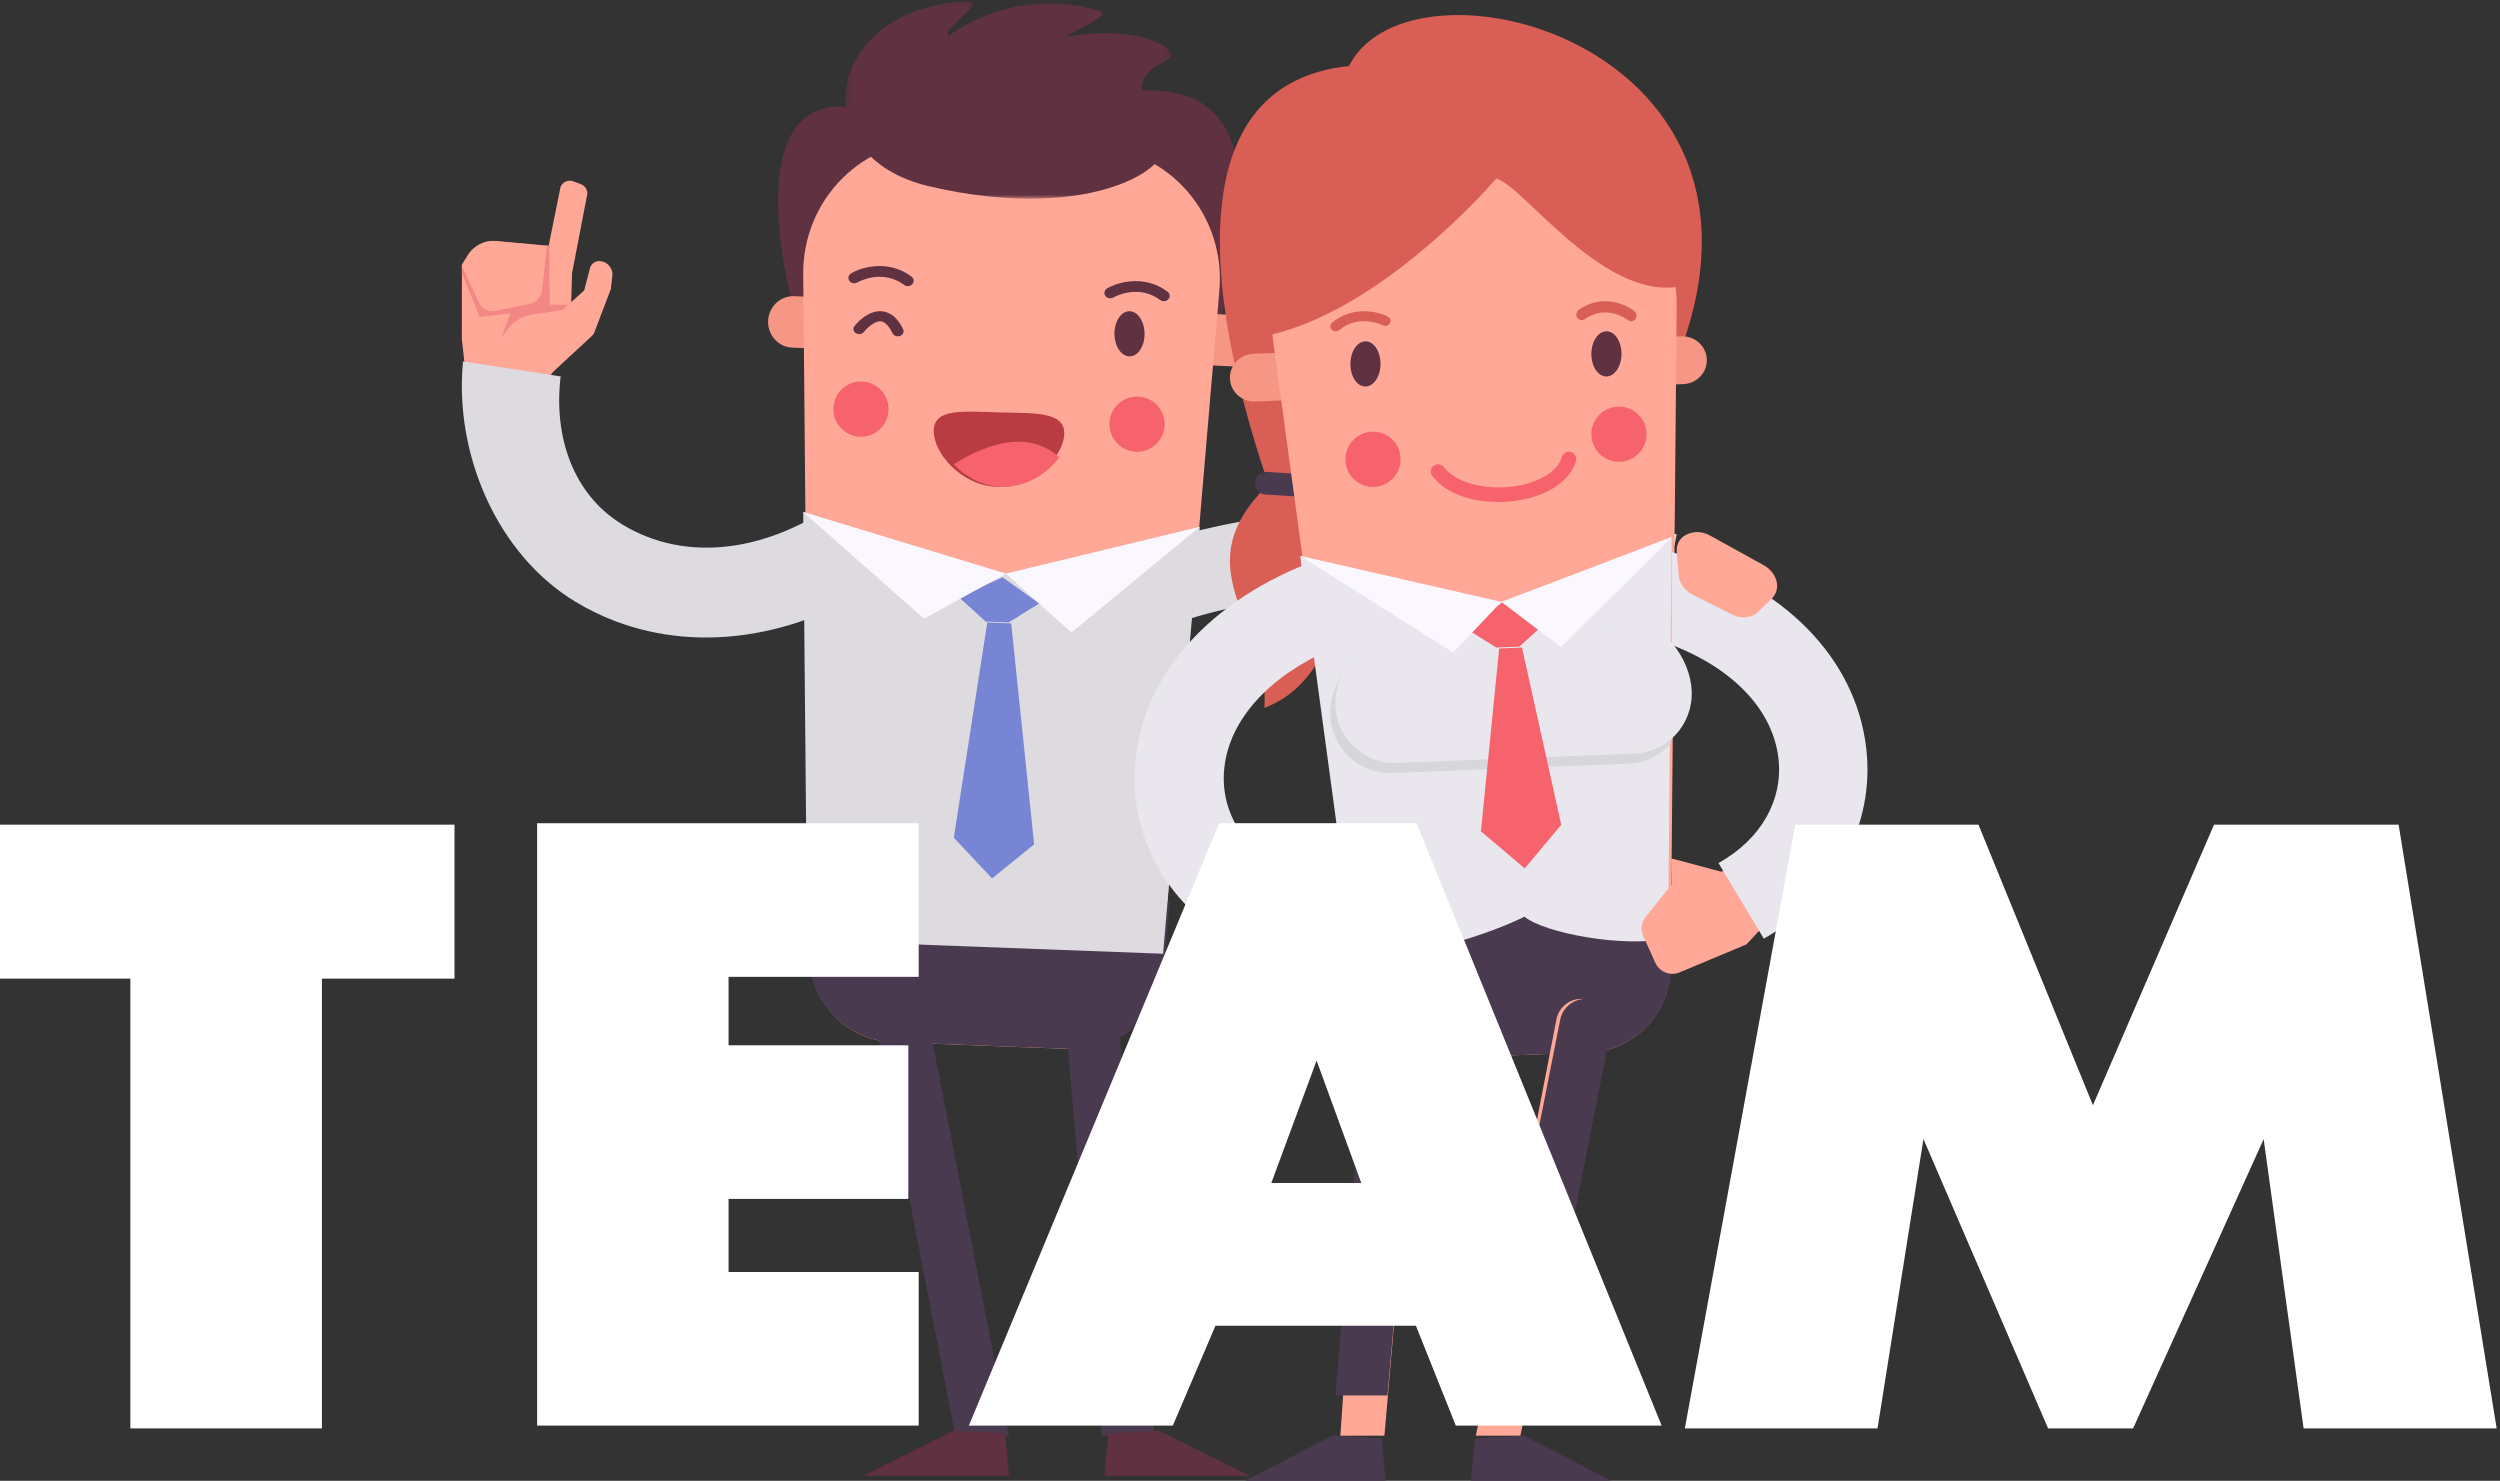 <?xml version="1.0" encoding="UTF-8"?>
<svg width="417px" height="247px" viewBox="0 0 417 247" version="1.1" xmlns="http://www.w3.org/2000/svg" xmlns:xlink="http://www.w3.org/1999/xlink">
    <rect x="0" y="0" width="417" height="247" fill="#333333" stroke="none"/>
    <!-- Generator: Sketch 46.2 (44496) - http://www.bohemiancoding.com/sketch -->
    <title>team</title>
    <desc>Created with Sketch.</desc>
    <defs>
        <polygon id="path-1" points="0.336 0.197 54.727 0.197 54.727 33.142 0.336 33.142 0.336 0.197"></polygon>
        <polygon id="path-3" points="0 25.48 0 0.234 75.809 0.234 75.809 25.48 4.756495e-15 25.48"></polygon>
    </defs>
    <g id="Page-1" stroke="none" stroke-width="1" fill="none" fill-rule="evenodd">
        <g id="team">
            <g id="Page-1">
                <path d="M132.008,50.018 C132.008,50.018 122.301,13.722 143.491,18.128 C164.68,22.533 176.268,16.822 186.914,15.401 C203.405,13.197 212.174,21.59 203.301,54.424 L132.008,50.018 Z" id="Fill-5" fill="#603141"></path>
                <path d="M205.8,61.118 L132.14,57.984 C129.822,57.885 128.021,55.885 128.118,53.515 L128.118,53.515 C128.214,51.146 130.172,49.305 132.49,49.404 L206.149,52.538 C208.467,52.637 210.268,54.638 210.171,57.007 C210.075,59.376 208.117,61.217 205.8,61.118" id="Fill-7" fill="#F59784"></path>
                <path d="M91.489,41.124 L93.502,31.169 C93.838,30.345 94.77,29.936 95.608,30.245 L96.89,30.718 C97.735,31.029 98.175,31.958 97.877,32.805 L95.421,45.546 L95.1,56.456 L90.883,64.471 L77.723,62.745 L77.036,56.546 L77.045,44.34 L78.007,42.755 C79.015,41.093 80.889,40.151 82.831,40.329 L91.489,41.124 Z" id="Fill-9" fill="#FFA897"></path>
                <path d="M95.458,50.243 L94.767,50.849 L91.682,50.84 L91.635,40.987 L82.884,40.211 C80.922,40.037 79.028,40.957 78.009,42.581 L77.037,44.13 L77.036,45.517 L80.027,52.868 L85.131,52.271 L83.605,56.405 L90.478,63.634 L91.738,62.492 L95.284,55.971 L95.458,50.243 Z" id="Fill-11" fill="#F38785"></path>
                <path d="M89.616,64.471 L98.742,56.018 C98.956,55.819 99.112,55.567 99.192,55.287 L101.888,48.214 L102.143,46.012 C102.278,44.837 101.416,43.733 100.227,43.557 L100.223,43.557 C99.392,43.435 98.603,43.952 98.397,44.752 L97.449,48.44 L93.808,51.706 L88.75,52.491 C87.136,52.742 85.684,53.601 84.704,54.886 L82.898,57.252 L89.616,64.471 Z" id="Fill-13" fill="#FFA897"></path>
                <path d="M88.416,50.688 C89.48,50.472 90.288,49.56 90.413,48.431 L91.271,40.701 L91.143,41.029 L82.687,40.212 C80.79,40.029 78.96,40.997 77.975,42.706 L77.036,44.336 L79.9,50.454 C80.394,51.509 81.501,52.087 82.603,51.864 L88.416,50.688 Z" id="Fill-15" fill="#FFA897"></path>
                <path d="M150.94,84.926 C148.472,81.57 143.731,80.834 140.348,83.283 C127.941,92.266 114.301,93.846 103.859,87.517 C95.558,82.483 92.306,72.788 93.517,62.789 L77.233,60.285 C75.734,75.695 82.889,92.433 95.954,100.356 C98.085,101.647 100.306,102.728 102.596,103.6 C117.092,109.117 134.367,106.237 149.284,95.437 C152.666,92.988 153.408,88.282 150.94,84.926" id="Fill-17" fill="#DDDAE0"></path>
                <path d="M194.292,104.661 L188.404,92.195 C189.719,91.591 221.284,77.553 279.675,89.124 L276.908,102.596 C223.475,92.007 194.578,104.533 194.292,104.661" id="Fill-19" fill="#DDDAE0"></path>
                <path d="M178.8,174.983 L148.913,173.833 C141.203,173.536 135.085,167.125 135.013,159.268 L133.979,45.891 C133.785,33.225 144.071,22.981 156.501,23.46 L182.623,24.466 C195.053,24.944 204.533,35.949 203.381,48.563 L193.763,161.53 C193.097,169.358 186.511,175.279 178.8,174.983" id="Fill-21" fill="#FFA897"></path>
                <path d="M149.757,56.098 C149.377,56.098 149.018,55.903 148.863,55.579 C148.453,54.716 147.78,53.671 146.911,53.597 C145.876,53.519 144.588,54.741 144.12,55.351 C143.824,55.737 143.224,55.841 142.78,55.584 C142.336,55.327 142.216,54.805 142.512,54.419 C142.725,54.142 144.662,51.709 147.099,51.925 C148.563,52.05 149.757,53.064 150.65,54.937 C150.853,55.366 150.619,55.857 150.126,56.034 C150.005,56.078 149.88,56.098 149.757,56.098" id="Fill-23" fill="#603141"></path>
                <path d="M134.813,148.2 L134.914,159.196 C134.986,167.089 141.156,173.529 148.932,173.827 L179.073,174.982 C186.849,175.281 193.491,169.333 194.163,161.468 L195.102,150.478 L134.813,148.2 Z" id="Fill-25" fill="#4A3A4F"></path>
                <polygon id="Fill-27" fill="#DDDAE0" points="134.635 156.855 194.001 159.085 200.127 87.887 167.782 95.721 133.976 85.403"></polygon>
                <polygon id="Fill-29" fill="#7785D4" points="167.223 96.288 159.934 99.604 164.4 103.673 168.249 103.824 173.331 100.659"></polygon>
                <polygon id="Fill-31" fill="#FBF7FF" points="133.976 85.403 154.115 103.201 167.782 95.683 178.715 105.498 200.127 87.878 167.782 95.683"></polygon>
                <polygon id="Fill-33" fill="#7785D4" points="164.679 103.824 159.096 139.724 165.476 146.525 172.494 140.832 168.667 103.982"></polygon>
                <path d="M177.517,72.384 C177.423,76.14 172.414,81.372 166.403,81.213 C160.392,81.055 155.654,75.566 155.748,71.81 C155.843,68.054 160.64,68.626 166.651,68.784 C172.662,68.943 177.612,68.628 177.517,72.384" id="Fill-35" fill="#BA3C43"></path>
                <path d="M190.915,55.653 C190.898,53.573 189.758,51.897 188.371,51.912 C186.983,51.926 185.873,53.625 185.892,55.705 C185.91,57.787 187.049,59.462 188.437,59.447 C189.824,59.433 190.934,57.735 190.915,55.653" id="Fill-37" fill="#603141"></path>
                <path d="M152.035,46.127 C148.184,43.267 143.761,44.528 141.96,45.596 C141.507,45.864 141.376,46.419 141.667,46.837 C141.957,47.254 142.56,47.375 143.013,47.107 C143.053,47.083 147.082,44.755 150.812,47.527 C150.994,47.662 151.214,47.727 151.432,47.725 C151.713,47.723 151.992,47.609 152.182,47.391 C152.519,47.004 152.454,46.439 152.035,46.127" id="Fill-39" fill="#603141"></path>
                <path d="M194.739,48.639 C190.889,45.779 186.466,47.04 184.664,48.107 C184.212,48.376 184.081,48.931 184.372,49.349 C184.662,49.766 185.265,49.887 185.718,49.619 C185.758,49.596 189.787,47.267 193.517,50.038 C193.699,50.174 193.919,50.24 194.136,50.237 C194.418,50.235 194.696,50.121 194.886,49.903 C195.225,49.516 195.158,48.951 194.739,48.639" id="Fill-41" fill="#603141"></path>
                <path d="M183.754,239.464 L192.59,239.464 L186.293,167.237 C186.058,164.825 183.91,163.056 181.491,163.292 C179.073,163.527 177.305,165.673 177.539,168.085 L183.754,239.464 Z" id="Fill-43" fill="#4A3A4F"></path>
                <path d="M168.307,239.464 L154.348,167.579 C153.832,165.198 151.498,163.691 149.139,164.211 C146.778,164.733 145.284,167.086 145.801,169.468 L159.35,239.464 L168.307,239.464 Z" id="Fill-45" fill="#4A3A4F"></path>
                <polygon id="Fill-47" fill="#603141" points="159.142 238.627 144.024 246.163 168.307 246.163 167.633 239.098"></polygon>
                <polygon id="Fill-49" fill="#603141" points="193.382 238.627 208.5 246.163 184.217 246.163 184.892 239.098"></polygon>
                <path d="M176.681,76.279 C170.88,70.981 162.835,75.036 159.096,77.46 C161.044,79.516 163.882,81.129 167.092,81.213 C171.141,81.321 174.728,78.976 176.681,76.279" id="Fill-51" fill="#F7636C"></path>
                <g id="Group-55" transform="translate(140.675, 0)">
                    <mask id="mask-2" fill="white">
                        <use xlink:href="#path-1"></use>
                    </mask>
                    <g id="Clip-54"></g>
                    <path d="M14.268,31.064 C-6.9,26.096 -3.245,1.441 20.472,0.203 C24.467,-0.005 15.9,5.177 17.633,5.938 C22.282,2.491 31.8,-1.569 42.866,1.871 C45.3,2.628 35.103,6.477 37.819,6.042 C49.699,4.139 55.377,8.127 54.668,9.457 C53.957,10.785 45.205,11.724 53.064,21.681 C57.545,27.358 41.814,37.529 14.268,31.064" id="Fill-53" fill="#603141" mask="url(#mask-2)"></path>
                </g>
                <path d="M148.211,68.239 C148.211,65.696 146.149,63.634 143.605,63.634 C141.062,63.634 139,65.696 139,68.239 C139,70.782 141.062,72.844 143.605,72.844 C146.149,72.844 148.211,70.782 148.211,68.239" id="Fill-56" fill="#F7636C"></path>
                <path d="M194.265,70.751 C194.265,68.207 192.203,66.146 189.659,66.146 C187.116,66.146 185.054,68.207 185.054,70.751 C185.054,73.294 187.116,75.356 189.659,75.356 C192.203,75.356 194.265,73.294 194.265,70.751" id="Fill-58" fill="#F7636C"></path>
                <path d="M214.155,87.915 C214.155,87.3 184.011,15.319 225.013,11.012 C235.891,-10.726 308.688,9.371 275.058,69.663 L214.155,87.915 Z" id="Fill-60" fill="#D95F56"></path>
                <path d="M211.791,80.597 C196.855,94.848 211.931,103.806 210.895,118.058 C228.312,111.746 226.984,77.339 211.791,80.597" id="Fill-62" fill="#D95F56"></path>
                <path d="M217.495,82.892 L211.023,82.482 C210.035,82.42 209.282,81.525 209.341,80.485 L209.341,80.479 C209.401,79.439 210.249,78.646 211.238,78.709 L217.711,79.118 L217.495,82.892 Z" id="Fill-64" fill="#4A3A4F"></path>
                <path d="M209.392,66.98 L280.796,64.069 C283.043,63.977 284.789,62.12 284.695,59.919 C284.602,57.72 282.704,56.01 280.457,56.102 L209.053,59.012 C206.806,59.104 205.06,60.962 205.154,63.162 C205.248,65.362 207.145,67.071 209.392,66.98" id="Fill-66" fill="#F59784"></path>
                <path d="M235.931,176.657 L265.097,175.539 C272.622,175.25 278.593,169.016 278.662,161.376 L279.672,51.132 C279.86,38.817 269.823,28.855 257.692,29.321 L232.2,30.298 C220.069,30.764 210.818,41.464 211.942,53.73 L223.502,138.961 L221.329,163.575 C221.979,171.188 228.407,176.946 235.931,176.657" id="Fill-68" fill="#FFA897"></path>
                <path d="M249.9,83.729 C245.687,83.729 241.283,82.483 238.894,79.381 C238.485,78.85 238.59,78.092 239.129,77.689 C239.669,77.285 240.437,77.389 240.846,77.92 C243.197,80.973 248.802,81.797 253.123,81.035 C257.043,80.343 259.812,78.54 260.53,76.214 C260.726,75.576 261.409,75.213 262.058,75.409 C262.705,75.603 263.071,76.278 262.875,76.916 C261.884,80.129 258.399,82.558 253.554,83.413 C252.392,83.618 251.154,83.729 249.9,83.729" id="Fill-70" fill="#F7636C"></path>
                <path d="M265.44,72.425 C265.44,69.882 267.502,67.82 270.045,67.82 C272.589,67.82 274.651,69.882 274.651,72.425 C274.651,74.969 272.589,77.031 270.045,77.031 C267.502,77.031 265.44,74.969 265.44,72.425" id="Fill-72" fill="#F7636C"></path>
                <path d="M224.41,76.612 C224.41,74.068 226.471,72.007 229.015,72.007 C231.559,72.007 233.62,74.068 233.62,76.612 C233.62,79.155 231.559,81.217 229.015,81.217 C226.471,81.217 224.41,79.155 224.41,76.612" id="Fill-74" fill="#F7636C"></path>
                <path d="M278.74,161.364 C278.67,169.01 272.663,175.249 265.093,175.538 L235.751,176.657 C228.18,176.946 221.715,171.184 221.06,163.565 L222.011,152.849 L278.837,150.712 L278.74,161.364 Z" id="Fill-76" fill="#4A3A4F"></path>
                <path d="M265.44,59.002 C265.458,56.921 266.597,55.246 267.985,55.261 C269.372,55.275 270.482,56.974 270.464,59.055 C270.446,61.136 269.306,62.811 267.918,62.797 C266.532,62.782 265.422,61.083 265.44,59.002" id="Fill-78" fill="#603141"></path>
                <path d="M225.247,60.677 C225.266,58.596 226.405,56.921 227.792,56.936 C229.179,56.95 230.289,58.649 230.271,60.73 C230.253,62.81 229.114,64.485 227.726,64.471 C226.339,64.457 225.229,62.758 225.247,60.677" id="Fill-80" fill="#603141"></path>
                <path d="M263.319,51.687 C267.083,48.994 271.05,50.646 272.621,51.897 C273.016,52.211 273.093,52.801 272.793,53.215 C272.493,53.628 271.93,53.709 271.534,53.395 C271.499,53.367 267.979,50.631 264.333,53.241 C264.155,53.369 263.948,53.42 263.747,53.401 C263.489,53.377 263.243,53.237 263.084,52.995 C262.805,52.566 262.91,51.981 263.319,51.687" id="Fill-82" fill="#D95F56"></path>
                <path d="M222.192,53.819 C225.577,50.982 229.749,51.911 231.483,52.799 C231.918,53.022 232.074,53.528 231.831,53.927 C231.589,54.327 231.038,54.47 230.602,54.247 C230.563,54.227 226.69,52.295 223.41,55.044 C223.25,55.179 223.051,55.25 222.849,55.26 C222.588,55.272 222.324,55.181 222.133,54.991 C221.797,54.652 221.824,54.128 222.192,53.819" id="Fill-84" fill="#D95F56"></path>
                <path d="M230.922,239.464 L223.572,239.464 L228.46,168.824 C228.688,166.465 230.771,164.735 233.117,164.966 C235.461,165.196 237.177,167.295 236.95,169.655 L230.922,239.464 Z" id="Fill-86" fill="#FFA897"></path>
                <path d="M246.181,239.464 L259.623,169.976 C260.12,167.674 262.368,166.216 264.64,166.72 C266.912,167.224 268.351,169.499 267.853,171.801 L253.602,239.464 L246.181,239.464 Z" id="Fill-88" fill="#FFA897"></path>
                <polygon id="Fill-90" fill="#4A3A4F" points="254.192 239.464 268.789 247 245.343 247 245.995 239.935"></polygon>
                <polygon id="Fill-92" fill="#4A3A4F" points="222.26 239.464 207.663 247 231.108 247 230.457 239.935"></polygon>
                <path d="M250.418,100.542 L278.837,89.59 L278.23,156.509 C270.866,158.125 257.634,155.659 254.28,152.903 C254.28,152.903 241.473,159.64 221.334,160.759 L223.119,138.823 L216.873,92.765 L250.418,100.542 Z" id="Fill-94" fill="#E9E6ED"></path>
                <path d="M232.133,128.935 C226.695,129.15 222.116,124.845 221.905,119.32 C221.693,113.794 225.93,107.902 231.366,107.687 L270.949,105.504 C274.092,105.379 276.945,107.387 278.837,110.169 L278.712,123.986 C276.992,125.965 274.517,127.259 271.715,127.37 L232.133,128.935 Z" id="Fill-96" fill="#D7D6DB"></path>
                <path d="M232.998,127.26 L272.69,125.696 C278.143,125.481 282.391,120.828 282.179,115.302 C281.967,109.777 277.375,103.614 271.922,103.829 L232.23,106.013 C226.778,106.228 222.53,112.12 222.743,117.645 C222.954,123.17 227.546,127.475 232.998,127.26" id="Fill-98" fill="#E9E6ED"></path>
                <polygon id="Fill-100" fill="#F7636C" points="250.615 100.475 257.904 103.79 253.438 107.859 249.588 108.01 244.506 104.845"></polygon>
                <polygon id="Fill-102" fill="#F7636C" points="253.869 108.01 260.416 137.576 254.326 144.851 247.018 138.659 250.063 108.165"></polygon>
                <polygon id="Fill-104" fill="#FBF7FF" points="278.837 89.59 260.379 107.941 250.418 100.392 242.388 108.847 216.873 92.721 250.418 100.392"></polygon>
                <path d="M231.027,25.331 L257.149,24.298 C269.579,23.806 279.865,34.328 279.672,47.335 L279.63,47.864 C266.977,49.62 253.858,30.745 249.563,29.794 C249.563,29.794 230.482,52.228 210.769,56.098 L210.27,50.08 C209.117,37.125 218.597,25.822 231.027,25.331" id="Fill-106" fill="#D95F56"></path>
                <path d="M231.435,232.766 L222.735,232.766 L228.33,168.836 C228.561,166.469 230.676,164.735 233.058,164.967 C235.439,165.197 237.18,167.302 236.949,169.669 L231.435,232.766 Z" id="Fill-108" fill="#4A3A4F"></path>
                <path d="M247.855,232.766 L260.261,169.984 C260.77,167.676 263.071,166.215 265.398,166.72 C267.725,167.225 269.198,169.506 268.688,171.814 L256.682,232.766 L247.855,232.766 Z" id="Fill-110" fill="#4A3A4F"></path>
                <path d="M223.561,163.855 L212.226,159.434 L208.5,156.078 L213.03,147.684 L213.006,147.672 L213.043,147.661 L213.541,146.736 L215.286,146.986 L223.294,144.014 L223.643,148.368 L229.562,152.592 C231.056,153.658 231.539,155.655 230.696,157.282 L228.193,162.114 C227.323,163.791 225.324,164.542 223.561,163.855" id="Fill-112" fill="#FFA897"></path>
                <path d="M189.248,129.203 C189.57,114.136 200.45,100.938 218.354,93.899 C218.475,93.851 218.597,93.817 218.718,93.776 L220.223,109.094 C210.24,114 204.297,121.445 204.125,129.511 C203.977,136.456 208.302,142.553 215.694,145.82 C215.741,145.841 215.785,145.867 215.831,145.889 L209.431,159.085 C196.706,153.394 188.976,141.961 189.248,129.203" id="Fill-114" fill="#E9E6ED"></path>
                <path d="M280.168,162.19 L291.323,157.515 L294.747,153.82 L289.401,145.874 L289.424,145.861 L289.386,145.852 L288.798,144.977 L287.069,145.389 L278.745,143.176 L278.808,147.55 L274.485,152.947 C273.766,153.846 273.611,155.067 274.084,156.115 L276.12,160.613 C276.811,162.142 278.61,162.843 280.168,162.19" id="Fill-116" fill="#FFA897"></path>
                <path d="M311.289,124.812 C309.548,109.77 297.568,97.575 279.244,92.191 C279.121,92.154 278.997,92.131 278.874,92.102 L278.837,107.564 C289.147,111.548 295.713,118.445 296.644,126.497 C297.447,133.431 293.757,139.931 286.775,143.884 C286.73,143.909 286.69,143.939 286.646,143.965 L294.206,156.573 C306.219,149.701 312.763,137.549 311.289,124.812" id="Fill-118" fill="#E9E6ED"></path>
                <path d="M295.572,99.797 L293.211,102.1 C292.182,103.104 290.462,103.272 288.95,102.517 L282.376,99.231 C281.032,98.559 280.109,97.283 280.002,95.95 L279.685,92.026 C279.57,90.589 280.423,89.371 281.83,88.965 L282.08,88.893 C283.069,88.608 284.21,88.761 285.206,89.312 L294.209,94.292 C295.089,94.779 295.784,95.538 296.146,96.409 C296.663,97.648 296.443,98.948 295.572,99.797" id="Fill-120" fill="#FFA897"></path>
                <polygon id="Fill-125" fill="#FFFFFF" points="89.596 237.79 153.235 237.79 153.235 212.17 121.523 212.17 121.523 199.977 151.507 199.977 151.507 174.358 121.523 174.358 121.523 162.937 153.235 162.937 153.235 137.315 89.596 137.315"></polygon>
                <polygon id="Fill-122" fill="#FFFFFF" points="-0 163.234 21.738 163.234 21.738 238.257 53.695 238.257 53.695 163.234 75.809 163.234 75.809 137.554 -0 137.554"></polygon>
                <polygon id="Fill-129" fill="#FFFFFF" points="400.088 137.554 369.299 137.554 349.102 184.352 330.009 137.554 299.452 137.554 281.033 238.256 313.17 238.256 320.83 189.986 341.624 238.256 355.802 238.256 377.579 190.007 384.243 238.256 416.442 238.256"></polygon>
                <path d="M227.066,197.326 L212.053,197.326 L219.61,176.907 L227.066,197.326 Z M203.361,137.315 L161.608,237.79 L195.628,237.79 L202.74,221.127 L236.171,221.127 L242.829,237.79 L277.163,237.79 L236.284,137.315 L203.361,137.315 Z" id="Fill-127" fill="#FFFFFF"></path>
                <g id="Group-134" transform="translate(0, 137.315)">
                    <mask id="mask-4" fill="white">
                        <use xlink:href="#path-3"></use>
                    </mask>
                    <g id="Clip-133"></g>
                </g>
            </g>
        </g>
    </g>
</svg>